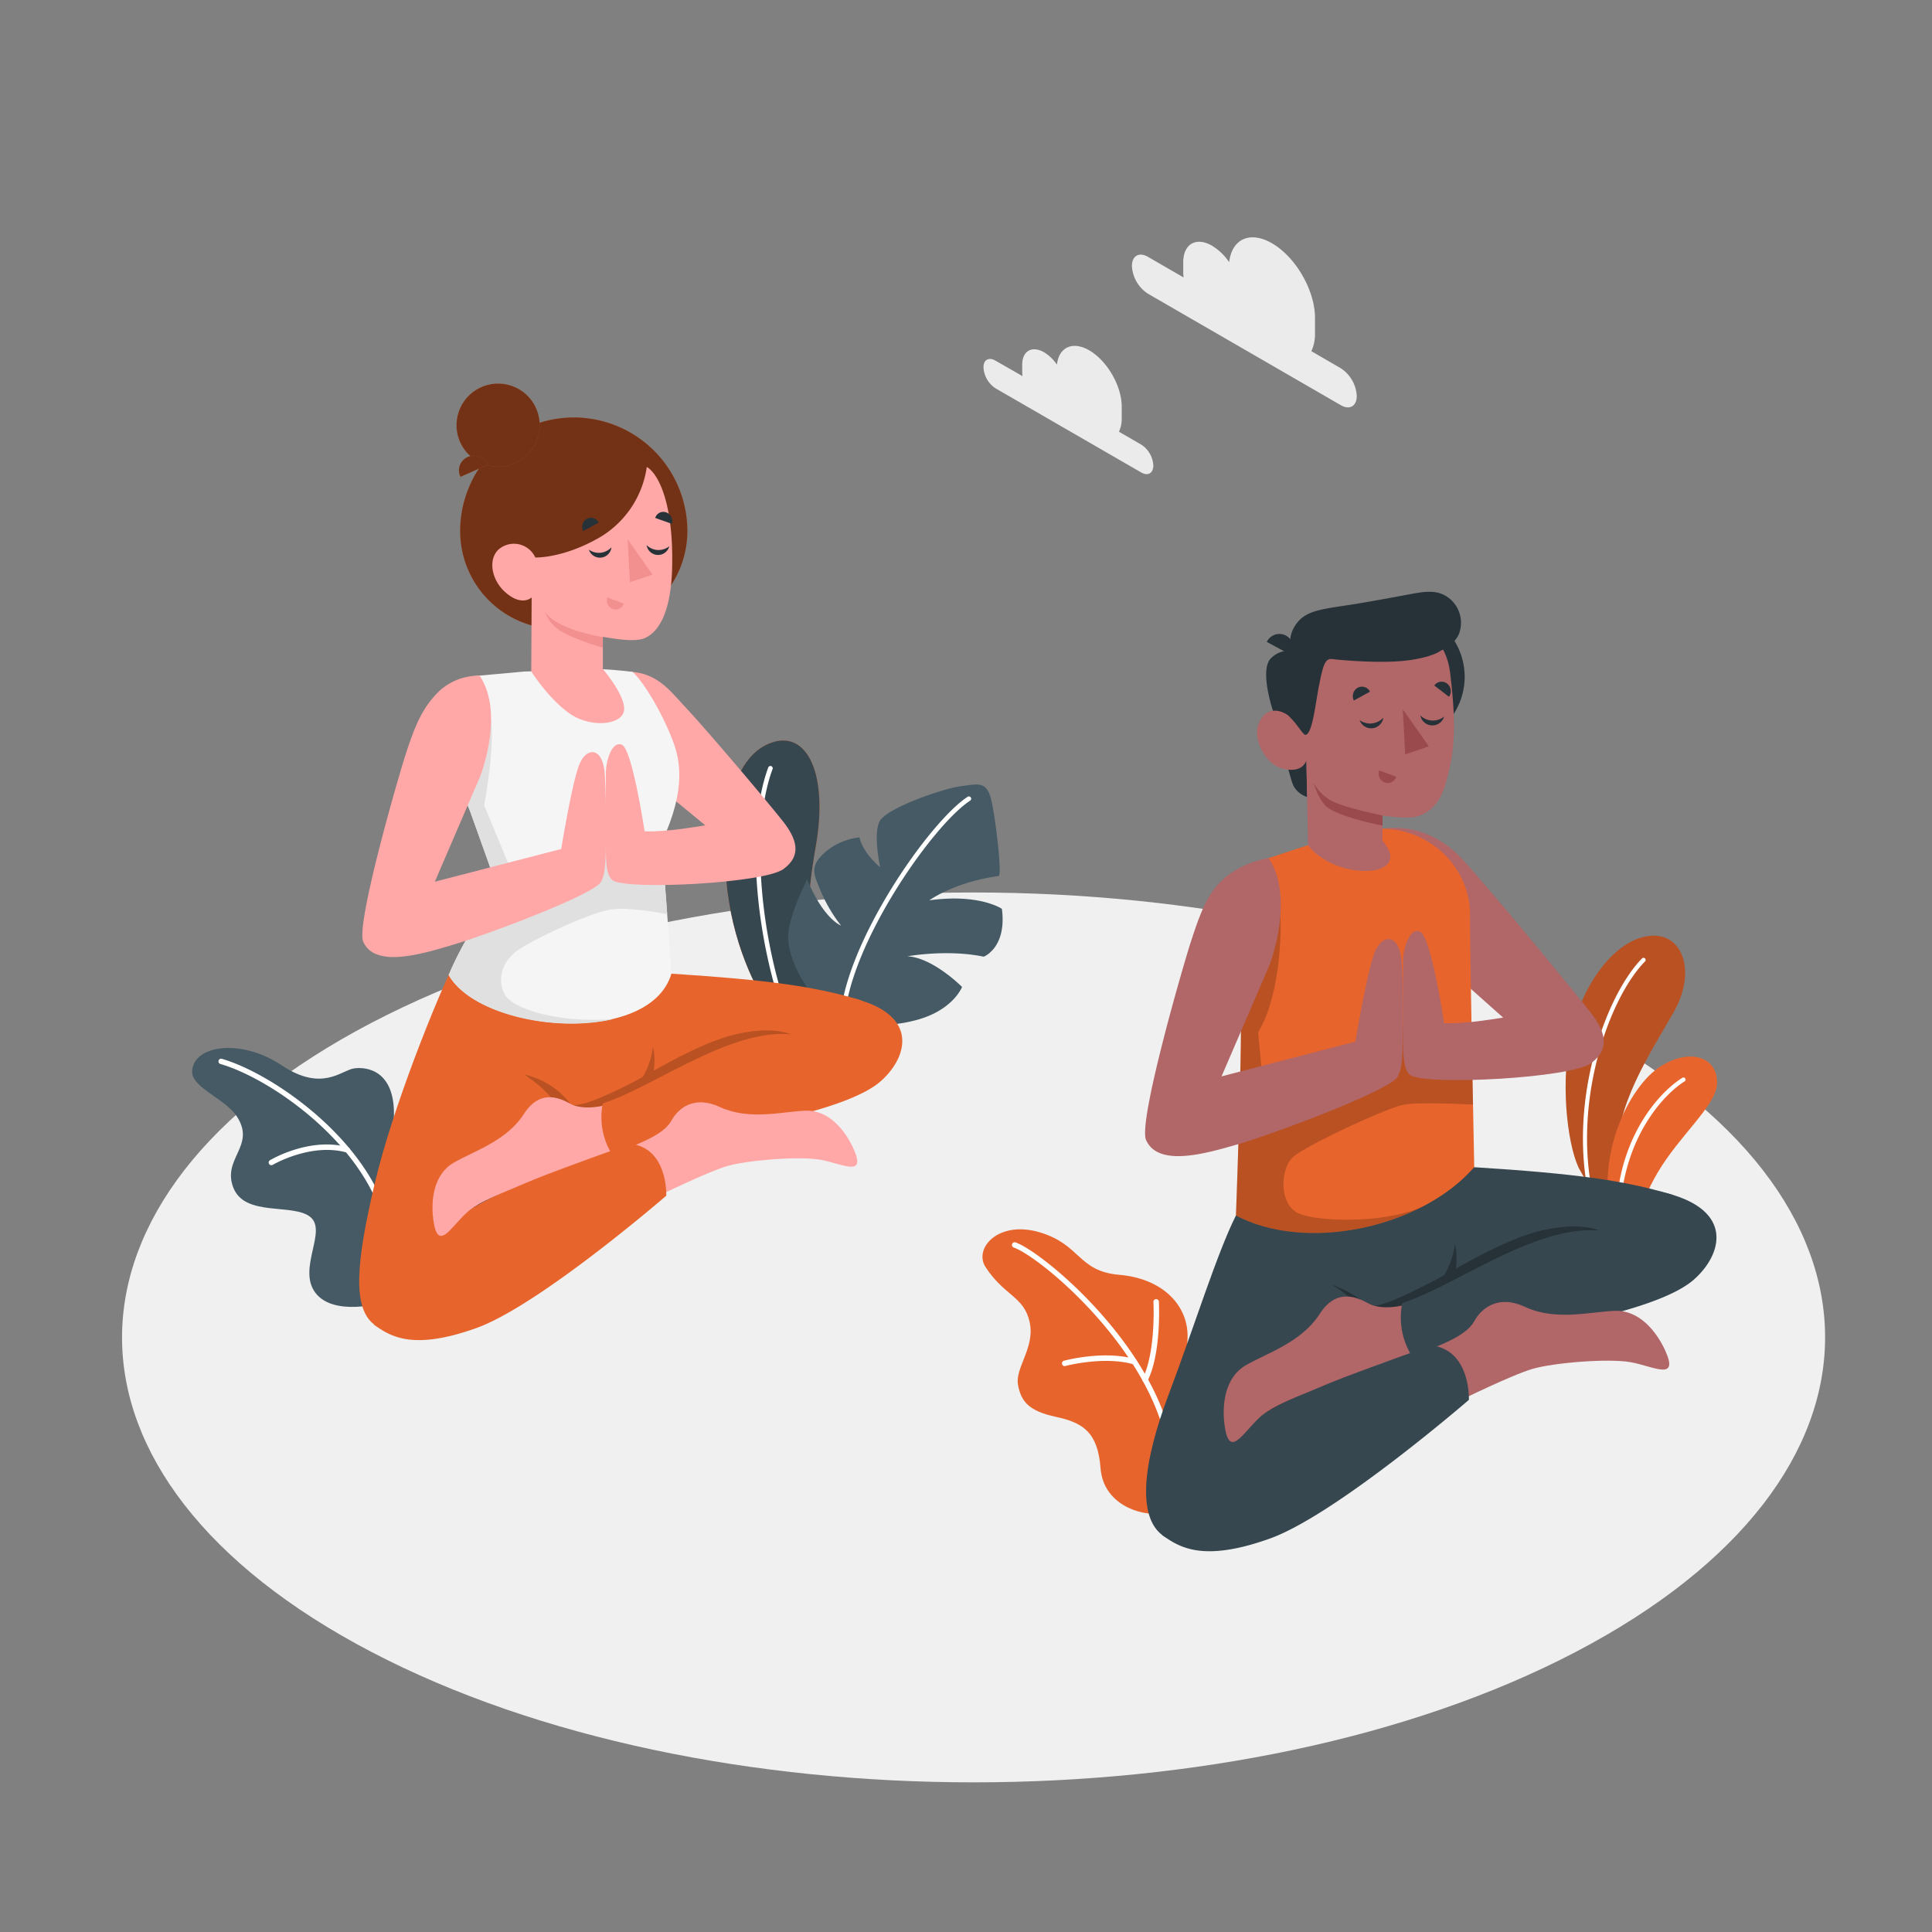 <svg xmlns="http://www.w3.org/2000/svg" viewBox="0 0 500 500"><rect x="0" y="0" width="500" height="500" fill="#808080" stroke="none"/><g id="freepik--Floor--inject-32"><path id="freepik--floor--inject-32" d="M96.13,427.52c86.06,45,225.6,45,311.66,0s86.06-117.85,0-162.81-225.6-45-311.66,0S10.07,382.56,96.13,427.52Z" style="fill:#f0f0f0"></path></g><g id="freepik--Clouds--inject-32"><path d="M297.07,66.46l9.22,5.33c0-.42-.07-.82-.07-1.22V67.89c0-4.75,3.33-6.68,7.45-4.3a14.38,14.38,0,0,1,4.44,4.27c.68-6,5.37-8.2,11.06-4.91,6.16,3.55,11.15,12.2,11.15,19.31v4a10.59,10.59,0,0,1-.94,4.63L347,95.31a9.14,9.14,0,0,1,4.13,7.16c0,2.64-1.85,3.71-4.13,2.39L297.07,76a9.14,9.14,0,0,1-4.13-7.16C292.94,66.21,294.79,65.14,297.07,66.46Z" style="fill:#ebebeb"></path><path d="M257.61,93.33l7,4c0-.32-.06-.62-.06-.93v-2c0-3.59,2.52-5,5.63-3.25a10.88,10.88,0,0,1,3.35,3.22c.51-4.51,4.05-6.19,8.35-3.71,4.65,2.69,8.42,9.21,8.42,14.58v3a7.85,7.85,0,0,1-.72,3.49l5.78,3.34a6.86,6.86,0,0,1,3.12,5.4c0,2-1.39,2.8-3.12,1.81l-37.71-21.78a6.89,6.89,0,0,1-3.12-5.4C254.49,93.14,255.89,92.33,257.61,93.33Z" style="fill:#ebebeb"></path></g><g id="freepik--Plants--inject-32"><path d="M300.52,391.68c-5.56.75-15-2.46-15.7-11.72s-4.51-11.77-11.52-13.27-9.07-3.95-9.85-8.35,4.53-9.67,3-16.29-6.48-6.61-11.39-14.13c-3.15-4.83,3.29-12.18,14-9s9.84,10.09,20.61,11,17.47,7.41,17.67,15.49S300.52,391.68,300.52,391.68Z" style="fill:#E7652C"></path><path d="M302.55,373.92a.71.71,0,0,1-.69-.56c-5.09-25.15-32.75-48.15-39.49-50.49a.72.72,0,0,1-.44-.9.7.7,0,0,1,.9-.43c6.91,2.4,35.22,25.89,40.41,51.54a.7.7,0,0,1-.55.83Z" style="fill:#fff"></path><path d="M275.53,353.55a.71.71,0,0,1-.19-1.39c.42-.11,10.35-2.75,18.42-.43a.71.71,0,0,1-.39,1.36c-7.7-2.22-17.56.41-17.66.43A.57.57,0,0,1,275.53,353.55Z" style="fill:#fff"></path><path d="M296.35,357.77a.72.72,0,0,1-.32-.08.69.69,0,0,1-.31-.94c3.45-6.93,2.8-19.67,2.79-19.8a.7.7,0,0,1,.66-.74.72.72,0,0,1,.75.67c0,.53.68,13.24-2.94,20.5A.73.73,0,0,1,296.35,357.77Z" style="fill:#fff"></path><path d="M99.88,336.84c-.7.38-13.5,4-18.24-2.25s3.13-16-1.32-19.63S63.4,315,60.4,307.4s5.9-10.83.9-18.46c-3.15-4.81-12-7.46-11.56-11.94.59-6.54,12.63-8.3,23.15-1.3s15.42,1.27,18.76.8,10.54.57,10.3,12.29S99.88,336.84,99.88,336.84Z" style="fill:#455a64"></path><path d="M100.72,320.17a.69.69,0,0,1-.68-.58c-3.67-22.25-29.52-40.35-43-44.23a.7.7,0,0,1-.47-.87.68.68,0,0,1,.86-.47c13.75,4,40.19,22.52,43.95,45.34a.69.69,0,0,1-.57.8Z" style="fill:#fff"></path><path d="M70.24,301.55a.69.69,0,0,1-.36-1.29c.42-.25,10.37-6.07,20.17-3.35a.7.7,0,0,1-.37,1.35c-9.22-2.56-19,3.14-19.09,3.2A.73.73,0,0,1,70.24,301.55Z" style="fill:#fff"></path><path d="M408.57,302.25c-3.16-6.81-4.79-23.19-1.84-35.32s11.06-23.75,20.2-24.72c8.52-.9,12.21,9.11,6.26,19.64s-15.62,24.79-14.4,37.66l-1.93,17.37Z" style="fill:#E7652C"></path><path d="M408.57,302.25c-3.16-6.81-4.79-23.19-1.84-35.32s11.06-23.75,20.2-24.72c8.52-.9,12.21,9.11,6.26,19.64s-15.62,24.79-14.4,37.66l-1.93,17.37Z" style="opacity:0.2"></path><path d="M412.4,311.8a.57.57,0,0,0,.27-.61c-6.25-25.35,3.77-53,13.08-62.39A.55.55,0,0,0,425,248c-9.49,9.58-19.71,37.68-13.37,63.43a.55.55,0,0,0,.66.4A.59.59,0,0,0,412.4,311.8Z" style="fill:#fff"></path><path d="M422.78,325.06c-.68-4.33,1.06-12.82,6.19-21.55,5.68-9.66,15-17.23,15.38-22.86.43-6.75-6.49-9.74-14.59-4.68s-17.75,23.8-12,42.57Z" style="fill:#E7652C"></path><path d="M419.25,321.82a.53.53,0,0,0,.28-.53C417.4,298.07,429.34,284,436,279.84a.55.55,0,0,0-.58-.93c-7.31,4.63-19.11,18.78-16.93,42.48a.54.54,0,0,0,.59.5A.52.52,0,0,0,419.25,321.82Z" style="fill:#fff"></path><path d="M200.53,263.11c-5-6.68-11.22-19.45-12.6-35.62-1.47-17.3,2.22-32.2,11.95-35.37,9.07-3,14.58,8.29,11.2,27.17-2.37,13.25-3.37,28.65.92,42.37l3.91,18.84Z" style="fill:#E7652C"></path><path d="M200.53,263.11c-5-6.68-11.22-19.45-12.6-35.62-1.47-17.3,2.22-32.2,11.95-35.37,9.07-3,14.58,8.29,11.2,27.17-2.37,13.25-3.37,28.65.92,42.37l3.91,18.84Z" style="fill:#37474f"></path><path d="M205.37,267.31a.58.58,0,0,0,.16-.66c-9-22.85-11.42-51.92-5.59-67.62a.58.58,0,0,0-.35-.76.59.59,0,0,0-.76.34c-5.92,15.95-3.51,45.38,5.6,68.47a.59.59,0,0,0,.77.34Z" style="fill:#fff"></path><path d="M218,263.86a35.24,35.24,0,0,0,18.18.37c10.38-2.4,12.8-8.81,12.8-8.81s-7.55-7.6-14.13-7.93c0,0,10.17-1.88,19.75.1,0,0,6-2.32,4.69-12.38,0,0-5.75-4-18.79-2.21,0,0,6.47-4.73,17.93-6.28.91,0-.53-13.11-1.72-18.94s-3.35-4.89-8-4.31-19.37,5.7-21.08,9.1.17,11.89.17,11.89-4.36-3.47-5.38-7.74a16.32,16.32,0,0,0-8.91,3.86c-4.08,3.58-2.84,5.77-1.44,9.23a39.17,39.17,0,0,0,5.59,9.72s-4.43-1.51-8.78-11.93c0,0-4.2,8.09-4.87,13.86S208.93,259.32,218,263.86Z" style="fill:#455a64"></path><path d="M218.2,264.41a.57.57,0,0,0,.36-.51c1.26-19.55,22.85-50.41,32.51-56.69a.59.59,0,1,0-.65-1c-9.82,6.38-31.76,37.75-33,57.61a.59.59,0,0,0,.56.62A.48.48,0,0,0,218.2,264.41Z" style="fill:#fff"></path></g><g id="freepik--character-2--inject-32"><path d="M319.86,314.56c-5,10-10.82,28.9-17.33,46.1-7.11,18.76-8,31.91-1.71,36.64,6.14,4.6,24.44,1.85,35.91-22.57,3.59-7.63,17.1-31.21,17.1-31.21s10-3.61,13.44-6.31c0,0,33.35,1,49.54-2.34S439,311,432.36,309.07c-11.93-3.51-23.93-5.31-50.83-7Z" style="fill:#37474f"></path><path d="M399,318.45c-10.14,2.36-23.61,10.82-27.67,12.88s-15.44,8.16-17.51,6.37a28.58,28.58,0,0,0-9-5.18c3.48,2.35,10.36,6.46,6.77,14.85l2.2-3.85s10-3.61,13.44-6.31c0,0,18.65.54,34.82-.57l11.82-18.19S409.16,316.09,399,318.45Z" style="fill:#263238"></path><path d="M346.15,357.12s-11.41,3.25-26.29,13.29c0,0,11.57-12,27.8-16.05Z" style="fill:#263238"></path><path d="M367.54,336.3c-4.25,2-10.09,2.85-13.44,1s-8.38-3.76-12.58,2.76c-4.76,7.41-13.65,10.09-19.12,13.28s-6.19,10.28-5.48,15.54c1.19,8.88,4.74,1.91,9.16-2.14s17.65-8.33,23.11-10.38,4.82-2.73,19.43-6.91Z" style="fill:#b16668"></path><path d="M428.7,308.18c20.58,4.1,17.25,16.4,9.58,23.06C430,338.41,405.56,342.89,393.6,345s-28.43,5.61-28.43,5.61a19,19,0,0,1-2.27-13.38c13.8-4.44,34.32-20.23,51-18.76Z" style="fill:#37474f"></path><path d="M370.72,348.94c3.63-1.51,9-3.68,10.81-7s6.15-7,13.19-3.7c8,3.7,16.93,1.21,23.25,1s10.73,5.38,12.95,10.2c3.74,8.14-3,4.15-8.88,3.1s-19.91.14-25.33,1.7-18.85,8.2-18.85,8.2Z" style="fill:#b16668"></path><path d="M300.82,397.3c4.55,3.27,10.67,7,27.79.89s51.54-35.91,51.54-35.91.5-12.78-9.55-14.07c0,0-8.55,2.89-22.41,8.13a189.94,189.94,0,0,0-18.33,8.12c-7.76,14.43-18.61,10.68-21.56,15.79A90.45,90.45,0,0,0,300.82,397.3Z" style="fill:#37474f"></path><path d="M372.85,331.57s3.27-4.72,3.67-9.69c0,0,1.2,4.52-.33,8.3Z" style="fill:#263238"></path><path d="M357.8,214.47c6.41-1,14.14,1,20.37,7.6s29.09,34.4,33.58,40.09l-15.35,7.77-27.17-24.18Z" style="fill:#b16668"></path><path d="M328.31,222.07a11.8,11.8,0,0,0-6.2,6.45,30.23,30.23,0,0,0-1.89,11.13s.93,12.21.93,26.28-1.29,48.63-1.29,48.63c18.47,9.74,48.29,3,61.67-12.53,0,0-1.1-54.84-1.1-64.87,0-.45,0-.91,0-1.38-.72-14.32-14.82-24.15-28.7-20.57l-11.67,3-11.71,3.86Z" style="fill:#E7652C"></path><path d="M363.11,285.93c3.58-.72,14.41-.25,18.1-.06-.06-3.16-.13-6.6-.19-10.15l-17.6-10.17L327.67,289l-2.07-21.84c4.55-7.32,6.29-21.07,5.72-31.45,0,0-5.33-3.65-9.38-6.74a30.54,30.54,0,0,0-1.72,10.67s.93,12.21.93,26.28-1.29,48.63-1.29,48.63c13.94,7.35,34.34,5.3,49.26-2.81-9.05,4.94-27.66,4.6-32.94,2.33s-4.83-11.56-1.63-14.56S358.76,286.82,363.11,285.93Z" style="opacity:0.2"></path><circle cx="361.36" cy="175.16" r="17.69" transform="translate(61.25 441.98) rotate(-67.5)" style="fill:#263238"></circle><path d="M330.78,187.74s2.87,13.46,4,15.68a6.1,6.1,0,0,0,3.52,2.84l-.2-9.48Z" style="fill:#263238"></path><path d="M334.38,168.44a6.61,6.61,0,0,0-5.49,1.94c-2.36,2.41-1,10,1.89,17.36l5.4.62Z" style="fill:#263238"></path><path d="M337.8,188.36c-1.08.65-2.63-1.43-4-2.83s-5.69-3.31-7.87,1.28,1.92,10.83,5.35,11.91c5.92,1.86,6.8-1.94,6.8-1.94l.44,22h0c7.35,9.42,27.76,8.63,19.25-1.22v-6.49s5.36.81,8,.41c4.35-.67,7.09-4.11,8.4-8.81,2.12-7.56,2.93-13.67,1.13-28.54-2-16.3-20.93-16.47-31.16-10S337.8,188.36,337.8,188.36Z" style="fill:#b16668"></path><path d="M337.8,190.18c-.54,0-2.61-3.42-4-4.65-1.87-1.7.54-17.09.54-17.09s-1.79-3.82,1.8-7.78c2.56-2.81,6.84-3.13,14.14-4.27,3.83-.61,9.63-1.68,13.46-2.39,4.56-.85,8.34-1.75,11.57,1.05a8.12,8.12,0,0,1,2.24,9.08,7.61,7.61,0,0,1-1.3,1.93,7.52,7.52,0,0,1-3.29,2.27s-2,1.76-8.92,2.61-17.71-.16-19.19-.37c-2-.27-2.44,1.68-3.52,7C340.42,182.23,339.63,190.15,337.8,190.18Z" style="fill:#263238"></path><path d="M334.39,169.64l-6.54-3.51a3.6,3.6,0,0,1,4.95-1.64A3.9,3.9,0,0,1,334.39,169.64Z" style="fill:#263238"></path><path d="M357.8,211.06s-9.71-2-13.1-3.76a11.18,11.18,0,0,1-4.7-4.64,15.3,15.3,0,0,0,2.67,5.47c2.48,3.18,15.13,5.51,15.13,5.51Z" style="fill:#9a4a4d"></path><path d="M358,185.74a3.17,3.17,0,0,1-6.13.63,4.59,4.59,0,0,0,3.18.85A4.66,4.66,0,0,0,358,185.74Z" style="fill:#263238"></path><path d="M373.74,185.45a3.17,3.17,0,0,1-6.16-.3,4.64,4.64,0,0,0,6.16.3Z" style="fill:#263238"></path><path d="M354.55,179l-4.17,2.3a2.51,2.51,0,0,1,1-3.32A2.33,2.33,0,0,1,354.55,179Z" style="fill:#263238"></path><path d="M356.92,199.37l4.44,1.67a2.33,2.33,0,0,1-3,1.47A2.49,2.49,0,0,1,356.92,199.37Z" style="fill:#9a4a4d"></path><path d="M375,180.33l-3.8-2.92a2.3,2.3,0,0,1,3.3-.51A2.52,2.52,0,0,1,375,180.33Z" style="fill:#263238"></path><polygon points="363.03 183.53 363.67 195.23 369.77 193.15 363.03 183.53" style="fill:#9a4a4d"></polygon><path d="M328.31,222.07a24.56,24.56,0,0,0-10.46,4.42c-4.8,3.66-6.71,8.23-9.55,16.91-2.12,6.47-13.78,46.83-11.71,51.6,3.14,7.23,15.77,3.44,23.89,1.1,9.17-2.65,39.56-14,41.27-17.52.95-2,1.36-3.23,1.36-16,0-5.49-.14-11-.4-14-.57-6.85-4.94-7.09-6.93-2.14s-5,23.13-5,23.13l-34.65,9,12.44-28.87S335.27,232.4,328.31,222.07Z" style="fill:#b16668"></path><path d="M411.75,262.16c3.47,4.5,5.27,9.14,0,13s-41.84,5.77-46.58,3.18c-2.06-1.12-2.05-5.61-2.06-10.31s0-16.67,0-19.39,1.54-8.75,4.4-7.56,6.23,23.71,6.23,23.71C386,265.24,403.43,259.15,411.75,262.16Z" style="fill:#b16668"></path></g><g id="freepik--character-1--inject-32"><path d="M156.28,173.9a51.2,51.2,0,0,1,7.44,0c6.65.6,9.81,5,13.55,9,5.88,6.26,21.22,24.42,25.46,29.79l-12.93,6.89-27.22-22.39Z" style="fill:#ffa8a7"></path><path d="M117.86,248.6c-4.74,9.57-16.42,38.32-21,58.2-4.34,18.63-6,31.53,0,36,5.86,4.39,23.3,1.76,34.23-21.51,3.42-7.28,16.3-29.76,16.3-29.76s9.53-3.44,12.82-6c0,0,31.79.92,47.23-2.24s21.14-22.73,14.82-24.59c-11.37-3.35-22.82-5.06-48.46-6.71Z" style="fill:#E7652C"></path><path d="M190.42,267.67c-7,1.62-15.54,6.24-21.26,9.44a15.43,15.43,0,0,0-.19-6.17,20.13,20.13,0,0,1-2.58,7.73c-.95.54-1.76,1-2.35,1.28-3.86,2-14.47,7.4-16.44,5.69a20.75,20.75,0,0,0-11.89-7.54c3.32,2.24,13,9.14,9.54,17.14l2.09-3.67s9.53-3.44,12.82-6c0,0,17.77.52,33.19-.55l11.27-17.34S200.09,265.42,190.42,267.67Z" style="opacity:0.2"></path><path d="M140,304.54S129.15,307.63,115,317.2c0,0,11-11.47,26.5-15.3Z" style="fill:#263238"></path><path d="M160.41,284.69c-4,1.89-9.62,2.71-12.81.95s-8-3.58-12,2.64c-4.54,7.05-13,9.61-18.22,12.65s-5.91,9.8-5.23,14.81c1.14,8.47,4.52,1.82,8.73-2s16.83-7.95,22-9.9,4.59-2.6,18.52-6.58Z" style="fill:#ffa8a7"></path><path d="M218.72,257.89c19.61,3.9,16.44,15.62,9.13,22C220,286.7,196.66,291,185.26,293s-27.11,5.35-27.11,5.35A18.17,18.17,0,0,1,156,285.56c13.16-4.23,32.72-19.29,48.63-17.89Z" style="fill:#E7652C"></path><path d="M163.45,296.74c3.46-1.44,8.54-3.51,10.3-6.71s5.86-6.65,12.57-3.53c7.62,3.53,16.14,1.16,22.17.94s10.23,5.12,12.34,9.71c3.57,7.77-2.85,4-8.47,3s-19,.13-24.14,1.62-18,7.82-18,7.82Z" style="fill:#ffa8a7"></path><path d="M96.81,342.84c4.33,3.12,10.17,6.7,26.49.85s49.13-34.24,49.13-34.24.48-12.18-9.1-13.41c0,0-8.15,2.75-21.36,7.75a180.46,180.46,0,0,0-17.48,7.75c-7.39,13.75-17.74,10.17-20.55,15A86.41,86.41,0,0,0,96.81,342.84Z" style="fill:#E7652C"></path><path d="M171.18,218.1c.78,7.23,2.57,33.92,2.57,33.92-5.62,18.92-49.21,15.12-57.63.27,4.66-10.87,9.82-17.37,13.2-21l-7.74-21.6s-.93-2.21-.91-2.23c.52-.88,11.32-13.06,1.07-32.4l13.94-1.27,20.42-.59c4.45.25,7.62.68,7.62.68,2.85,2.66,7.35,10,10.26,17.45C175.86,196.17,177.89,203.85,171.18,218.1Z" style="fill:#f5f5f5"></path><path d="M134.62,245.5c4.68-2.94,18-9.31,23.62-10.14,3.8-.55,10.49.49,14.43,1.23-.3-4.15-.62-8.46-.92-12l-6.12-.67s-3.63-10.63-7.39-12-6.4,6.55-9.75,11.24-15.42,4-15.42,4l-7.78-18.76s2.8-14.38,1.78-22.31l-1.3.68a49,49,0,0,1-5.1,20.77s.91,2.23.91,2.23l7.74,21.6c-3.38,3.6-8.54,10.1-13.2,21,5.68,10,27.39,15,42.63,11.36-13.58,1.12-25.94-2.45-28.1-6.35S129.94,248.44,134.62,245.5Z" style="fill:#e0e0e0"></path><path d="M152.52,162.8h-8.07a25.35,25.35,0,0,1-25.36-25.36h0a29.4,29.4,0,0,1,29.4-29.4h0a29.4,29.4,0,0,1,29.4,29.4h0A25.36,25.36,0,0,1,152.52,162.8Z" style="fill:#E7652C"></path><path d="M152.52,162.8h-8.07a25.35,25.35,0,0,1-25.36-25.36h0a29.4,29.4,0,0,1,29.4-29.4h0a29.4,29.4,0,0,1,29.4,29.4h0A25.36,25.36,0,0,1,152.52,162.8Z" style="opacity:0.5"></path><circle cx="128.9" cy="110.04" r="10.76" transform="translate(-7.8 210.21) rotate(-76.72)" style="fill:#E7652C"></circle><circle cx="128.9" cy="110.04" r="10.76" transform="translate(-7.8 210.21) rotate(-76.72)" style="opacity:0.5"></circle><path d="M167.39,120.84c3.1,1.84,6.94,9.65,6.56,26-.32,13.88-4.82,17.31-7.08,18.3s-6.61.39-10.85-.32v8.33s5.86,6.8,5.49,10.62-8.45,4.72-13.93,1-10.09-11-10.09-11l.1-19.15s-2.5,2.42-6.72-1.27c-3.49-3-4.67-8.2-2-11a6.08,6.08,0,0,1,9.67,1.93s6.76.25,15.75-4.69A25.31,25.31,0,0,0,167.39,120.84Z" style="fill:#ffa8a7"></path><path d="M156,164.84c-4.46-.59-13.64-3.22-15.07-6.85a9.42,9.42,0,0,0,3.22,4.63c2.74,2.35,11.85,5,11.85,5Z" style="fill:#f28f8f"></path><path d="M126.25,120.26l-7.07,3.15a3.75,3.75,0,0,1,1.81-5.12A4.07,4.07,0,0,1,126.25,120.26Z" style="fill:#E7652C"></path><path d="M126.25,120.26l-7.07,3.15a3.75,3.75,0,0,1,1.81-5.12A4.07,4.07,0,0,1,126.25,120.26Z" style="opacity:0.5"></path><path d="M158.24,141.64a3,3,0,0,1-5.84.6,4.36,4.36,0,0,0,3,.81A4.45,4.45,0,0,0,158.24,141.64Z" style="fill:#263238"></path><path d="M173.21,141.37a3,3,0,0,1-5.87-.29,4.44,4.44,0,0,0,2.88,1.26A4.5,4.5,0,0,0,173.21,141.37Z" style="fill:#263238"></path><path d="M154.93,135.26l-4,2.18a2.36,2.36,0,0,1,.92-3.15A2.2,2.2,0,0,1,154.93,135.26Z" style="fill:#263238"></path><path d="M157.19,154.62l4.23,1.59a2.22,2.22,0,0,1-2.87,1.4A2.37,2.37,0,0,1,157.19,154.62Z" style="fill:#f28f8f"></path><path d="M173.87,135.56l-4.3-1.52a2.19,2.19,0,0,1,2.84-1.44A2.4,2.4,0,0,1,173.87,135.56Z" style="fill:#263238"></path><polygon points="162.42 139.54 163.03 150.68 168.85 148.7 162.42 139.54" style="fill:#f28f8f"></polygon><path d="M124.13,174.87a15.1,15.1,0,0,0-10.47,4c-4.06,4-5.92,7.93-8.6,16.13-2,6.11-13,44.21-11.06,48.71,3,6.83,14.89,3.26,22.56,1,8.66-2.5,37.35-13.2,39-16.54.9-1.86,1.29-3.05,1.28-15.06,0-5.19-.13-10.38-.37-13.23-.54-6.47-4.66-6.69-6.55-2s-4.68,21.84-4.68,21.84l-32.71,8.47,11.74-27.26S130.7,184.63,124.13,174.87Z" style="fill:#ffa8a7"></path><path d="M202.73,212.68c3.28,4.25,5,8.63,0,12.25s-39.51,5.45-44,3c-1.94-1.06-1.93-5.3-1.94-9.73s0-15.75,0-18.32,1.45-8.26,4.15-7.14,5.88,22.39,5.88,22.39C178.41,215.59,194.88,209.84,202.73,212.68Z" style="fill:#ffa8a7"></path></g></svg>